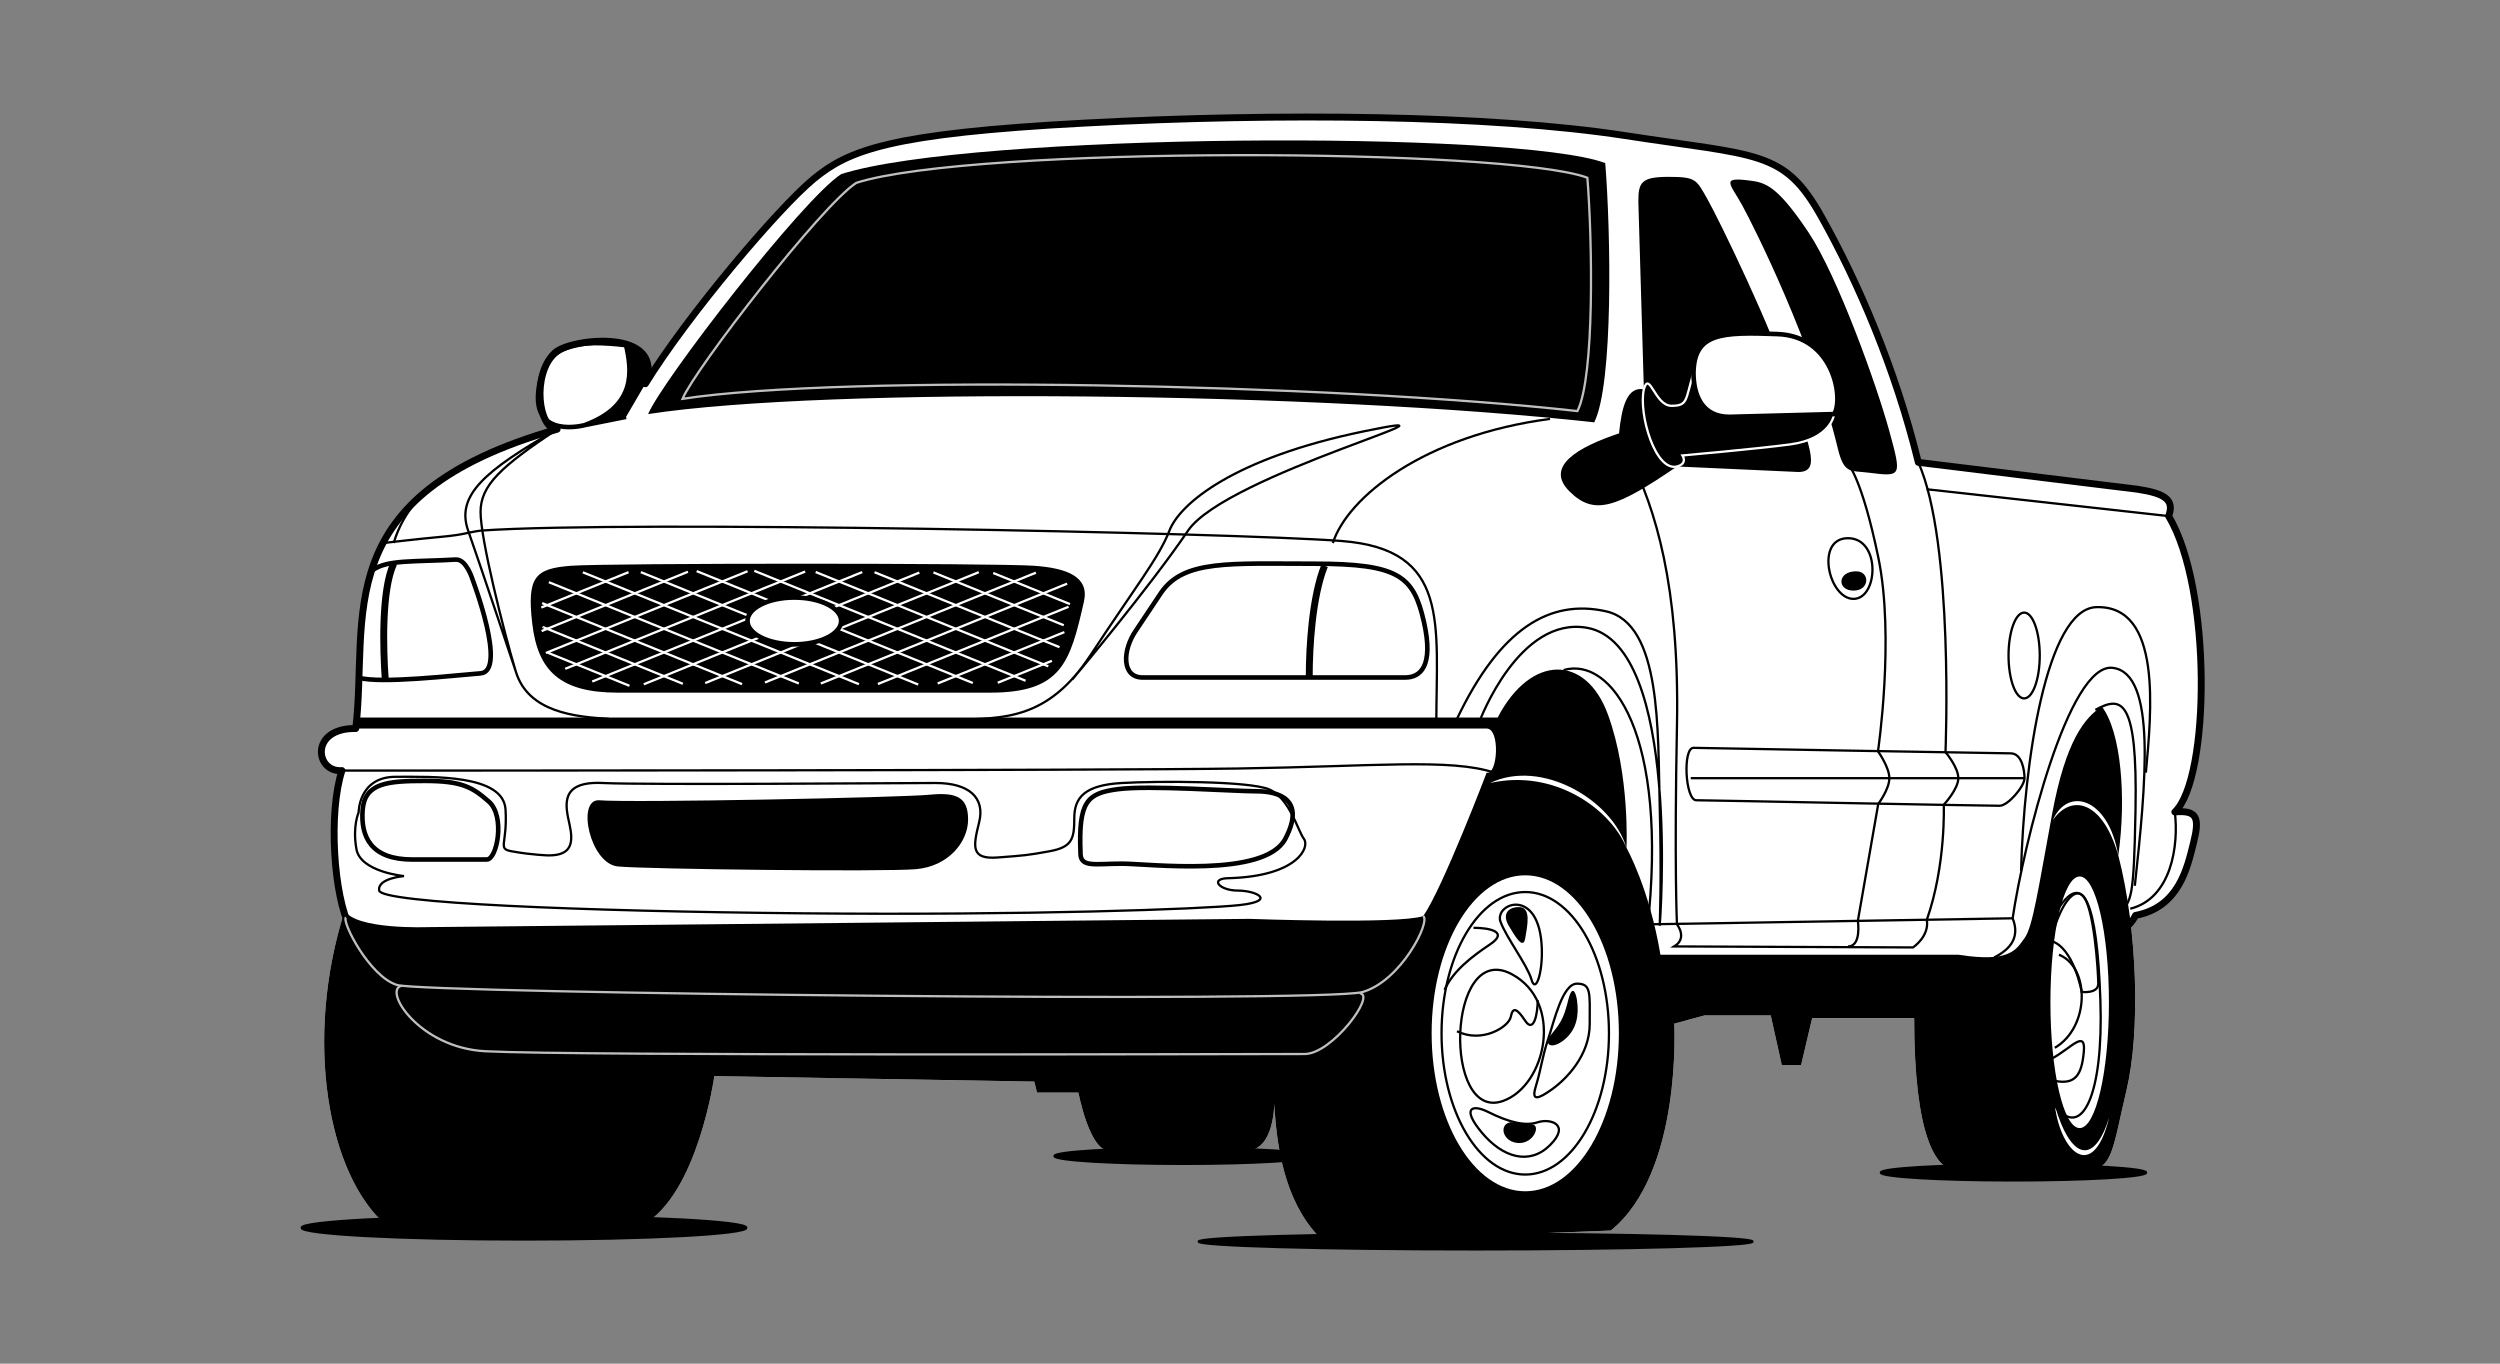 <?xml version="1.0" encoding="UTF-8" standalone="no"?>
<!-- Created with Inkscape (http://www.inkscape.org/) -->
<svg id="svg2" xmlns:rdf="http://www.w3.org/1999/02/22-rdf-syntax-ns#" xmlns="http://www.w3.org/2000/svg" height="54" width="99" version="1.1" xmlns:cc="http://creativecommons.org/ns#" xmlns:dc="http://purl.org/dc/elements/1.1/">
 <rect width="100%" height="100%" fill="#808080" stroke="none"/>
 <g id="g3491">
  <g id="g3871">
   <g id="g4614">
    <g id="g5219">
     <g id="g5689">
      <g id="g6406">
       <g id="g7263">
        <g id="g8053">
         <g id="g8717">
          <g id="g9406">
           <g id="g9898">
            <g id="g10207">
             <g id="g10407">
              <g id="g10743">
               <g id="g11282">
                <g id="g15079">
                 <g id="g15585">
                  <g id="g16769">
                   <g id="g17492">
                    <g id="g17976">
                     <g id="g18386">
                      <g id="g19746">
                       <g id="g20846">
                        <g id="g21376">
                         <g id="g21705">
                          <g id="g22212">
                           <g id="g26871">
                            <g id="g28064">
                             <g id="g28748">
                              <g id="g29219">
                               <g id="g29819">
                                <g id="g30460">
                                 <g id="g30889">
                                  <g id="g31297">
                                   <g id="g32232">
                                    <g id="g32638">
                                     <rect id="rect2990" opacity="0" height="54" width="99" y="0" x="0"/>
                                     <g id="layer1" transform="matrix(0.837,0,0,0.837,232.505,11.109)">
                                      <g id="logo36" transform="matrix(0.29,0,0,0.29,-263.566,-7.9)">
                                       <path id="path94450" d="m6.962,129.82c-1.758-6.246-2.091-16.86-0.201-22.627-4.387,0.337-5.287-6.975,2.25-6.862,2.138-18.112-4.95-38.025,32.85-48.825-3.038,0-4.198-8.929-0.338-12.487,2.549-2.351,18.049-4.101,14.738,5.063,6.862-11.138,21.712-28.688,27.45-33.413,5.737-4.725,12.487-7.425,44.212-9.112,31.725-1.688,66.15-1.35,88.087,2.025,21.938,3.375,25.988,2.363,32.063,13.163s12.15,24.975,15.862,40.162l35.775,4.388c4.387,0.675,6.075,1.688,5.063,4.387,7.087,11.813,6.75,42.862,1.012,48.262,3.713-0.337,4.05,1.013,3.038,5.063s-2.362,10.462-9.45,11.813c-0.211,0.422-0.451,0.785-0.699,1.096l-0.088,0.247c1.163,9.866,0.938,20.344-0.676,27.12-2.25,9.45-2.25,13.05-6.3,13.05h-21.6c-3.15,0-6.75-5.4-6.75-24.75h-16.65l-1.8,7.65h-3.15l-1.8-8.1h-10.8l-4.95,1.35s1.35,24.3-10.35,33.75l-46.8,1.8c-5.85-5.4-7.65-13.95-8.1-22.5,0,0,0,7.65-4.5,7.65h-22.5c-3.15,0-4.95-9.45-4.95-9.45h-6.75l-0.45-1.8-52.199-0.9s-2.7,19.35-11.7,24.3h-41.85c-9.45-8.1-13.5-30.15-6.75-51.3l-0.229-0.21z" fill="#FFF"/>
                                       <path id="path94452" d="m7.212,130.03c1.8,3.15,13.5,2.7,13.5,2.7l134.1-1.35s24.3,0.9,28.35-0.45c3.15-4.5,10.35-23.4,10.35-23.4,1.8,0.45,2.25-7.2,0-7.2h-184.5v-1.8h186.3c5.4-10.35,14.4-10.35,18-0.45s3.013,21.712,3.013,21.712,3.737,6.637,5.537,17.438h48.6c8.55,1.35,9.45-0.9,10.8-2.7s2.25-8.1,4.5-20.25,5.399-15.75,8.1-17.55c3.15,4.05,4.05,14.85,2.7,24.3,3.15,12.15,3.6,28.8,1.35,38.25s-2.25,13.05-6.3,13.05h-21.6c-3.15,0-6.75-5.4-6.75-24.75h-16.65l-1.8,7.65h-3.15l-1.8-8.1h-10.8l-4.95,1.35s1.35,24.3-10.35,33.75l-46.8,1.8c-5.85-5.4-7.65-13.95-8.1-22.5,0,0,0,7.65-4.5,7.65h-22.5c-3.15,0-4.95-9.45-4.95-9.45h-6.75l-0.45-1.8-52.199-0.9s-2.7,19.35-11.7,24.3h-41.85c-9.45-8.1-13.5-30.15-6.75-51.3z"/>
                                       <path id="path94454" d="m48.611,112.03c-3.6,0-1.35,10.35,3.15,10.8s43.2,0.9,48.6,0.45,8.55-4.5,8.55-8.1-1.8-4.5-6.3-4.05-48.599,1.35-54,0.9z"/>
                                       <path id="path94456" d="m127.81,79.628c0.919-4.046-2.714-5.465-8.1-5.85-6.3-0.45-69.75-0.45-75.599,0-5.85,0.45-7.2,1.8-6.3,9.45s4.5,11.25,13.95,11.25h60.75c11.699,0,13.049-4.95,15.299-14.85z"/>
                                       <path id="path94458" d="m53.111,37.778c0.9,4.05,1.8,9.9-6.75,13.05l6.75-1.35,3.15-5.4c0.001,0.001,1.801-5.849-3.15-6.3z"/>
                                       <path id="path94460" d="m53.111,49.479-6.75,1.35c8.55-3.15,7.65-9,6.75-13.05-7.2-0.787-13.275-0.787-14.287,7.313-1.013,8.1,7.538,5.738,7.538,5.738" stroke="#000" stroke-width="0.75" fill="#FFF"/>
                                       <path id="path94462" d="m88.211,9.878c-6.3,4.05-29.25,33.75-31.5,39.15,29.25-4.5,109.8-3.6,154.35,1.35,3.15-6.3,2.7-31.05,1.8-42.3-14.4-5.399-103.5-4.949-124.65,1.8z"/>
                                       <path id="path94464" d="m90.673,11.306c-5.67,3.645-26.325,30.375-28.35,35.234,26.325-4.05,105.91-2.455,146,2,2.835-5.669,2.43-27.944,1.62-38.069-12.96-4.86-100.24-5.24-119.27,0.835z" stroke="#bfbfbf" stroke-width="0.375" fill="none"/>
                                       <path id="path94466" d="m218.26,14.378,0.9,30.6c-2.7-0.45-3.6,2.7-4.05,7.2-6.75,2.25-12.15,5.4-8.1,9.45s7.65,2.7,17.55-4.05l19.8,0.9c4.05,0,1.35-4.95-1.35-13.95s-11.7-27.45-13.5-30.6-1.8-3.6-6.3-3.6-4.95,0.901-4.95,4.05z"/>
                                       <path id="path94468" d="m236.94,11.003c-5.51-0.787-3.713,0.338-1.688,4.05s11.475,22.612,15.525,39.487c1.036,4.316,2.03,3.671,5.063,4.05,5.4,0.675,5.4,0.675,3.375-6.75s-8.437-25.312-13.162-32.4c-4.726-7.086-6.751-8.099-9.113-8.437z"/>
                                       <path id="path94470" d="m194.07,109.22c8.438-4.05,20,2.825,22.25,10.575-2.625-6.374-11.787-12.937-22.25-10.575z" fill="#FFF"/>
                                       <ellipse id="ellipse94472" d="m 215.083,150.05 c 0,14.235 -6.838,25.774 -15.273,25.774 -8.435,0 -15.273,-11.539 -15.273,-25.774 0,-14.235 6.838,-25.774 15.273,-25.774 8.435,0 15.273,11.539 15.273,25.774 z" cx="199.81" rx="15.273" cy="150.05" ry="25.774" fill="#FFF"/>
                                       <ellipse id="ellipse94474" d="m 295.032,144.99 c 0,11.335 -2.136,20.524 -4.772,20.524 -2.635,0 -4.772,-9.189 -4.772,-20.524 0,-11.335 2.136,-20.524 4.772,-20.524 2.635,0 4.772,9.189 4.772,20.524 z" cx="290.26" rx="4.772" cy="144.99" ry="20.524" fill="#FFF"/>
                                       <path id="path94476" d="m285.87,115.29c2.419-5.531,9.076-3.75,10.688,5.737-2.55-8.925-7.651-10.125-10.688-5.737z" fill="#FFF"/>
                                       <path id="path94478" d="m286.21,161.86c1.004,7.78,6.301,12.495,8.863,1.925-2.375,7.626-6.161,7.192-8.863-1.925z" fill="#FFF"/>
                                       <path id="path94480" d="m137.37,92.003h42.862c2.362,0,4.725-1.688,3.037-9.112s-4.05-9.45-17.887-9.45-21.262-0.675-24.975,4.725l-4.05,6.075c-2.362,3.375-2.362,7.762,1.013,7.762z" stroke="#000" stroke-width="0.75" fill="#FFF"/>
                                       <path id="path94482" d="m11.824,74.453c2.363-1.688,6.753-1.301,13.5-1.688,1.749-0.1,2.749,3.275,2.749,3.275s5.688,14.95,1.301,15.288c-4.387,0.337-16.213,1.725-19.926,0.712" stroke="#000" stroke-width="0.75" fill="#FFF"/>
                                       <path id="path94484" d="m127.25,120.69c0,2.362,2.362,1.688,6.75,1.688,4.387,0,23.288,2.362,26.662-4.05,3.375-6.413-1.012-7.763-4.725-7.763s-17.55-1.012-22.612-0.337c-5.063,0.675-6.413,2.025-6.075,10.462z" stroke="#000" stroke-width="0.75" fill="#FFF"/>
                                       <path id="path94486" d="m30.387,121.7c1.688,0,3.038-7.087,0.337-9.45-2.7-2.362-4.387-3.375-10.462-3.375s-9.788,0.337-10.125,4.725,1.35,8.1,8.1,8.1h12.15z" stroke="#000" stroke-width="0.75" fill="#FFF"/>
                                       <line id="line94488" stroke-width="0.375" x1="39.285" x2="53.517" stroke="#FFF" y1="80.587" y2="74.82" fill="none"/>
                                       <line id="line94490" stroke-width="0.375" x1="39.337" x2="63.208" stroke="#FFF" y1="84.426" y2="74.752" fill="none"/>
                                       <line id="line94492" stroke-width="0.375" x1="40.027" x2="72.931" stroke="#FFF" y1="88.006" y2="74.671" fill="none"/>
                                       <line id="line94494" stroke-width="0.375" x1="43.184" x2="82.332" stroke="#FFF" y1="90.586" y2="74.72" fill="none"/>
                                       <line id="line94496" stroke-width="0.375" x1="47.591" x2="91.648" stroke="#FFF" y1="92.659" y2="74.805" fill="none"/>
                                       <line id="line94498" stroke-width="0.375" x1="56.006" x2="100.96" stroke="#FFF" y1="93.108" y2="74.889" fill="none"/>
                                       <line id="line94500" stroke-width="0.375" x1="66.019" x2="110.66" stroke="#FFF" y1="92.91" y2="74.82" fill="none"/>
                                       <line id="line94502" stroke-width="0.375" x1="75.769" x2="119.97" stroke="#FFF" y1="92.818" y2="74.905" fill="none"/>
                                       <line id="line94504" stroke-width="0.375" x1="84.881" x2="125.07" stroke="#FFF" y1="92.985" y2="76.696" fill="none"/>
                                       <line id="line94506" stroke-width="0.375" x1="94.195" x2="125.3" stroke="#FFF" y1="93.069" y2="80.465" fill="none"/>
                                       <line id="line94508" stroke-width="0.375" x1="103.95" x2="124.62" stroke="#FFF" y1="92.978" y2="84.597" fill="none"/>
                                       <line id="line94510" stroke-width="0.375" x1="113.75" x2="122.58" stroke="#FFF" y1="92.862" y2="89.283" fill="none"/>
                                       <line id="line94512" stroke-width="0.375" x1="125.53" x2="113.01" stroke="#FFF" y1="80.03" y2="74.957" fill="none"/>
                                       <line id="line94514" stroke-width="0.375" x1="124.52" x2="103.26" stroke="#FFF" y1="83.48" y2="74.864" fill="none"/>
                                       <line id="line94516" stroke-width="0.375" x1="123.83" x2="93.651" stroke="#FFF" y1="87.06" y2="74.832" fill="none"/>
                                       <line id="line94518" stroke-width="0.375" x1="122" x2="84.046" stroke="#FFF" y1="90.181" y2="74.798" fill="none"/>
                                       <line id="line94520" stroke-width="0.375" x1="118.29" x2="74.034" stroke="#FFF" y1="92.537" y2="74.6" fill="none"/>
                                       <line id="line94522" stroke-width="0.375" x1="109.68" x2="64.632" stroke="#FFF" y1="92.904" y2="74.649" fill="none"/>
                                       <line id="line94524" stroke-width="0.375" x1="100.77" x2="55.52" stroke="#FFF" y1="93.153" y2="74.816" fill="none"/>
                                       <line id="line94526" stroke-width="0.375" x1="91.104" x2="46.06" stroke="#FFF" y1="93.096" y2="74.841" fill="none"/>
                                       <line id="line94528" stroke-width="0.375" x1="81.294" x2="40.521" stroke="#FFF" y1="92.98" y2="76.456" fill="none"/>
                                       <line id="line94530" stroke-width="0.375" x1="72.038" x2="39.422" stroke="#FFF" y1="93.088" y2="79.871" fill="none"/>
                                       <line id="line94532" stroke-width="0.375" x1="62.374" x2="39.666" stroke="#FFF" y1="93.031" y2="83.829" fill="none"/>
                                       <line id="line94534" stroke-width="0.375" x1="39.666" x2="39.49" stroke="#FFF" y1="83.829" y2="83.757" fill="none"/>
                                       <line id="line94536" stroke-width="0.375" x1="53.67" x2="40.34" stroke="#FFF" y1="93.363" y2="87.961" fill="none"/>
                                       <path id="path94538" d="m253.81,74.678c-3.15,0-3.15,3.15-0.45,3.15s2.7-3.15,0.45-3.15z"/>
                                       <path id="path94540" d="m198.12,164.56c-2.7-0.338-2.362,3.037,0.337,3.375,2.7,0.338,4.05-3.037,2.363-3.037s-2.7-0.338-2.7-0.338z"/>
                                       <path id="path94542" d="m206.9,144.32c-0.675,2.7-1.012,3.712-2.7,5.737s0,2.7,2.025,1.013,2.362-4.05,2.025-6.413c-0.143-1.002-0.675-2.699-1.35-0.337z"/>
                                       <path id="path94544" d="m198.8,129.46c-2.025,0-2.7,1.35-1.688,3.038s2.362,4.05,2.7,2.025,1.013-5.063-1.012-5.063z"/>
                                       <path id="path94546" d="m296.67,130.48c2.025-2.025,2.425-2.024,2.7-16.875,0.337-18.225-2.274-18.675-6.549-16.313" stroke="#000" stroke-width="0.375" fill="none"/>
                                       <path id="path94548" d="m206.07,90.791c7.75-2.25,17.212,10.321,13.65,42.387" stroke="#000" stroke-width="0.375" fill="none"/>
                                       <ellipse id="ellipse94550" d="m 213.466,150.05 c 0,12.727 -6.114,23.045 -13.656,23.045 -7.542,0 -13.656,-10.318 -13.656,-23.045 0,-12.727 6.114,-23.045 13.656,-23.045 7.542,0 13.656,10.318 13.656,23.045 z" cx="199.81" rx="13.656" cy="150.05" ry="23.045" stroke="#000" stroke-width="0.375" fill="none"/>
                                       <path id="path94552" d="m167.07,73.778c-2.025,5.063-2.5,13.288-2.5,18.012" stroke="#000" stroke-width="1.125" fill="none"/>
                                       <path id="path94554" d="m185.3,99.766c0-16.538,2.362-28.688-15.525-30.037-17.888-1.35-116.44-3.375-140.4-1.688-2.362,0.337-2.7,0.675-6.412,1.012s-9.45,1.013-9.45,1.013" stroke="#000" stroke-width="0.375" fill="none"/>
                                       <path id="path94556" d="m15.199,70.066c1.688-5.738,5.624-8.65,5.624-8.65" stroke="#000" stroke-width="0.375" fill="none"/>
                                       <path id="path94558" d="m168.42,70.066c2.362-7.425,14.85-17.55,35.437-20.25" stroke="#000" stroke-width="0.375" fill="none"/>
                                       <path id="path94560" d="m15.199,73.441c-2.025,4.387-1.713,14.125-1.376,18.85" stroke="#000" stroke-width="1.125" fill="none"/>
                                       <path id="path94562" d="m50.299,98.753c-5.4-0.337-13.162-1.012-15.187-7.762s-5.738-21.6-5.738-25.987c0-4.388,3.375-7.425,12.488-13.5-11.813,6.75-16.538,10.8-14.513,16.538,2.025,5.737,7.763,22.95,7.763,22.95" stroke="#000" stroke-width="0.375" fill="none"/>
                                       <path id="path94564" d="m106.83,98.922c7.762-0.337,15.019,0.168,22.106-10.631s11.137-15.862,12.825-20.25,10.463-11.813,31.725-16.2-22.492,7.069-28.688,16.2c-6.413,9.45-18.9,24.3-18.9,24.3" stroke="#000" stroke-width="0.375" fill="none"/>
                                       <path id="path94566" d="m188.67,98.753c7.087-14.85,15.187-19.575,24.3-17.55,9.112,2.025,8.441,19.575,8.775,31.725,0.325,11.862,0,19.575,0,19.575s3.591-45.799-11.813-48.6c-11.137-2.025-17.55,15.187-17.55,15.187" stroke="#000" stroke-width="0.375" fill="none"/>
                                       <path id="path94568" d="m40.512,121.03c3.712,0,4.05-2.025,3.375-5.063-0.675-3.037-1.688-7.087,5.4-6.75,7.087,0.338,48.937,0,54.337,0s8.1,2.363,7.088,6.413c-1.013,4.05-1.35,6.075,3.037,5.737,4.388-0.337,4.725-0.337,8.438-1.012s4.05-2.025,4.05-5.4,1.688-5.4,7.763-5.738c6.075-0.337,20.587-0.337,23.962,1.013s4.725,6.75,5.737,8.1c1.013,1.35-1.012,6.075-12.15,6.412-3.375,0-1.688,2.025,1.35,2.025s6.413,1.688,0.337,2.362c-6.075,0.675-34.762,1.688-71.212,1.35s-68.85-1.688-69.187-3.712c-0.337-2.025,4.05-2.363,4.05-2.363s-7.087-0.675-7.762-4.387,0.355-5.99,0.355-5.99-0.018-5.822,6.057-5.822,17.574-0.4,17.912,5.337c0.337,5.738-1.375,6.375,0.988,6.813,3.384,0.626,6.075,0.675,6.075,0.675z" stroke="#000" stroke-width="0.375" fill="none"/>
                                       <path id="path94570" d="m6.762,107.19c15.863,0,123.86,0,146.14-0.337,22.275-0.337,34.762-1.688,41.85,0.675" stroke="#000" stroke-width="0.375" fill="none"/>
                                       <path id="path94572" d="m216.91,56.229c4.05,8.1,8.1,20.7,7.65,43.649-0.45,22.95,0,32.4,0,32.4s1.8,2.25-0.45,3.6l38.963,0.163s2.7-1.8,2.25-4.5c3.15-9,2.766-18.781,2.766-18.781s2.371-2.531,2.371-4.331-2.09-4.247-2.09-4.247,1.415-34.228-4.435-47.278" stroke="#000" stroke-width="0.375" fill="none"/>
                                       <path id="path94574" d="m252.46,135.88c2.25,0,1.613-4.187,1.613-4.187l3.328-19.072s1.809-2.391,1.809-4.19c0-1.8-1.855-4.388-1.855-4.388s2.756-18.563,0.056-31.612c-2.7-13.05-4.95-15.3-4.95-15.3" stroke="#000" stroke-width="0.375" fill="none"/>
                                       <path id="path94576" d="m252.46,69.278c-5.4,0-3.15,9.9,0.9,9.9s4.5-9.9-0.9-9.9z" stroke="#000" stroke-width="0.375" fill="none"/>
                                       <path id="path94578" d="m227.26,103.48c-1.8,0-1.35,8.55,0.45,8.55s45.899,0.9,49.5,0.9c1.35,0,4.05-3.15,4.05-4.5s-0.45-4.05-2.25-4.05-51.75-0.9-51.75-0.9z" stroke="#000" stroke-width="0.375" fill="none"/>
                                       <line id="line94580" stroke-width="0.375" x1="226.81" x2="281.26" stroke="#000" y1="108.43" y2="108.43" fill="none"/>
                                       <line id="line94582" stroke-width="0.375" x1="279.32" x2="218.82" stroke="#000" y1="131.29" y2="132.29" fill="none"/>
                                       <path id="path94584" d="m276.31,137.68c3.6-1.8,3.913-4.137,3.013-6.387,1.8-12.15,9.137-41.762,16.336-40.862,7.2,0.9,5.4,18.9,3.6,35.55" stroke="#000" stroke-width="0.375" fill="none"/>
                                       <path id="path94586" d="m280.7,123.54c0.45-17.55,4.125-42.75,12.262-43.012,10.804-0.349,9,17.1,8.1,27" stroke="#000" stroke-width="0.375" fill="none"/>
                                       <ellipse id="ellipse94588" d="m 283.746,88.416 c 0,3.866 -1.14,7 -2.546,7 -1.406,0 -2.546,-3.134 -2.546,-7 0,-3.866 1.14,-7 2.546,-7 1.406,0 2.546,3.134 2.546,7 z" cx="281.2" rx="2.546" cy="88.416" ry="7" stroke="#000" stroke-width="0.375" fill="none"/>
                                       <path id="path94590" d="m197.56,140.38c-10.581-5.569-11.25,24.3-1.35,20.7,7.089-2.578,9.899-16.2,1.35-20.7z" stroke="#000" stroke-width="0.375" fill="none"/>
                                       <path id="path94592" d="m193.74,162.88c-2.597-1.299-4.388-0.675-1.013,3.375s7.763,5.4,11.137,2.025c3.375-3.375,0-4.388-2.025-3.712-2.024,0.674-4.724-0.001-8.099-1.688z" stroke="#000" stroke-width="0.375" fill="none"/>
                                       <path id="path94594" d="m201.5,158.83c-0.686,2.286,0.337,2.025,2.7,0.337,2.362-1.688,6.125-5.562,6.125-10.625s0.287-6.588-2.075-6.588-3.712,6.075-4.725,9.113c-1.012,3.038-1.012,4.388-2.025,7.763z" stroke="#000" stroke-width="0.375" fill="none"/>
                                       <path id="path94596" d="m191.37,132.84c2.7,0,5.738,0.675,2.7,2.7s-6.075,4.387-7.425,7.425" stroke="#000" stroke-width="0.375" fill="none"/>
                                       <path id="path94598" d="m195.76,131.83c1.012,2.7,4.387,7.088,5.063,9.45,0.675,2.362,1.824-0.959,1.688-5.063-0.339-10.125-7.764-7.424-6.751-4.387z" stroke="#000" stroke-width="0.375" fill="none"/>
                                       <path id="path94600" d="m286.88,137.23c5.062,2.025,5.062,11.812-0.675,15.187" stroke="#000" stroke-width="0.375" fill="none"/>
                                       <path id="path94602" d="m286.89,129.54c3.938-5.813,6.188-1.125,6.749,15.112,0.537,15.516-3.037,22.95-7.425,17.212" stroke="#000" stroke-width="0.375" fill="none"/>
                                       <path id="path94604" d="m285.87,154.1c3.038-1.688,5.4-4.725,5.063-1.012s-1.35,5.4-4.725,4.725" stroke="#000" stroke-width="0.375" fill="none"/>
                                       <path id="path94606" d="m285.57,134.98c0.675-3.375,3-8.888,5.024-7.538s2.7,12.825,2.7,14.512-2.7,1.35-2.7,1.35-1.311-7.311-5.024-8.324z" stroke="#000" stroke-width="0.375" fill="none"/>
                                       <path id="path94608" d="m201.84,144.65c0,2.362-0.675,5.4-2.025,3.375s-2.025-2.363-2.362-0.675-4.725,4.388-8.775,2.363" stroke="#000" stroke-width="0.375" fill="none"/>
                                       <line id="line94610" stroke-width="0.375" x1="304.77" x2="265.28" stroke="#000" y1="65.678" y2="61.291" fill="none"/>
                                       <path id="path94612" d="m305.78,113.94c0.675,5.4-0.524,14.1-7.274,15.788" stroke="#000" stroke-width="0.375" fill="none"/>
                                       <ellipse id="ellipse94614" d="m 236.894,184.03 c 0,0.703 -20.23,1.273 -45.184,1.273 -24.954,0 -45.184,-0.57 -45.184,-1.273 0,-0.703 20.23,-1.273 45.184,-1.273 24.954,0 45.184,0.57 45.184,1.273 z" cx="191.71" rx="45.184" cy="184.03" ry="1.273" stroke="#000" stroke-width="0.375"/>
                                       <ellipse id="ellipse94616" d="m 301.097,172.78 c 0,0.703 -9.687,1.273 -21.637,1.273 -11.95,0 -21.637,-0.57 -21.637,-1.273 0,-0.703 9.687,-1.273 21.637,-1.273 11.95,0 21.637,0.57 21.637,1.273 z" cx="279.46" rx="21.637" cy="172.78" ry="1.273" stroke="#000" stroke-width="0.375"/>
                                       <ellipse id="ellipse94618" d="m 72.736,181.78 c 0,1.054 -16.24,1.909 -36.274,1.909 -20.034,0 -36.274,-0.855 -36.274,-1.909 0,-1.054 16.24,-1.909 36.274,-1.909 20.034,0 36.274,0.855 36.274,1.909 z" cx="36.462" rx="36.274" cy="181.78" ry="1.909" stroke="#000" stroke-width="0.375"/>
                                       <ellipse id="ellipse94620" d="m 165.011,170.08 c 0,0.703 -9.402,1.273 -21.001,1.273 -11.599,0 -21.001,-0.57 -21.001,-1.273 0,-0.703 9.402,-1.273 21.001,-1.273 11.599,0 21.001,0.57 21.001,1.273 z" cx="144.01" rx="21.001" cy="170.08" ry="1.273" stroke="#000" stroke-width="0.375"/>
                                       <path id="path94622" d="m219.16,44.979c-0.9,4.05,1.88,13.479,5.4,12.6,1.8-0.45,0.9-1.8,0.9-1.8s12.124-1.076,17.55-1.8c6.75-0.9,7.2-4.95,7.2-4.95l-17.1,0.45c-4.5,0-5.85-3.6-5.85-7.2-1.35,4.5-0.9,5.4-3.6,5.4-2.701-0.001-3.6-5.85-4.5-2.7z" stroke-width="0.375" stroke="#FFF"/>
                                       <path id="path94624" d="m227.26,42.278c0,3.6,1.35,7.2,5.85,7.2l17.1-0.45c1.575-2.587-0.113-12.712-9.225-13.05s-13.612-0.225-13.725,6.3z" stroke="#000" stroke-width="0.75" fill="#FFF"/>
                                       <path id="path94626" d="m172.81,143.53c2.7,0.169-4.5,9.9-9,9.9-9.91,0-118.79,0.32-133.65-0.45-10.838-0.562-16.776-10.062-13.651-10.687" stroke="#bfbfbf" stroke-width="0.375" fill="none"/>
                                       <ellipse id="ellipse94628" d="m 88.199,82.778 c 0,2.109 -3.419,3.818 -7.637,3.818 -4.218,0 -7.637,-1.709 -7.637,-3.818 0,-2.109 3.419,-3.818 7.637,-3.818 4.218,0 7.637,1.709 7.637,3.818 z" cx="80.562" rx="7.637" cy="82.778" ry="3.818" stroke="#000" stroke-width="0.75" fill="#FFF"/>
                                       <path id="path94630" stroke-linejoin="round" d="m8.112,132.84c-2.7-5.063-3.6-18.787-1.35-25.65-4.387,0.337-5.287-6.975,2.25-6.862,2.138-18.112-4.95-38.025,32.85-48.825-3.038,0-4.198-8.929-0.338-12.487,2.549-2.351,18.049-4.101,14.738,5.063,6.862-11.138,21.712-28.688,27.45-33.413,5.737-4.725,12.487-7.425,44.212-9.112,31.725-1.688,66.15-1.35,88.087,2.025,21.938,3.375,25.988,2.363,32.063,13.163s12.15,24.975,15.862,40.162l35.775,4.388c4.387,0.675,6.075,1.688,5.063,4.387,7.087,11.813,6.75,42.862,1.012,48.262,3.713-0.337,4.05,1.013,3.038,5.063s-2.362,10.462-9.45,11.813c-1.013,2.025-2.7,2.7-2.7,2.7" stroke="#000" stroke-width="1.125" fill="none"/>
                                       <path id="path94632" d="m7.417,131.13c-0.763,0.638,3.845,9.693,8.345,11.043s151.2,2.944,157.5,1.144,11.156-11.531,9.9-12.394" stroke="#bfbfbf" stroke-width="0.375" fill="none"/>
                                      </g>
                                     </g>
                                    </g>
                                   </g>
                                  </g>
                                 </g>
                                </g>
                               </g>
                              </g>
                             </g>
                            </g>
                           </g>
                          </g>
                         </g>
                        </g>
                       </g>
                      </g>
                     </g>
                    </g>
                   </g>
                  </g>
                 </g>
                </g>
               </g>
              </g>
             </g>
            </g>
           </g>
          </g>
         </g>
        </g>
       </g>
      </g>
     </g>
    </g>
   </g>
  </g>
 </g>
</svg>
